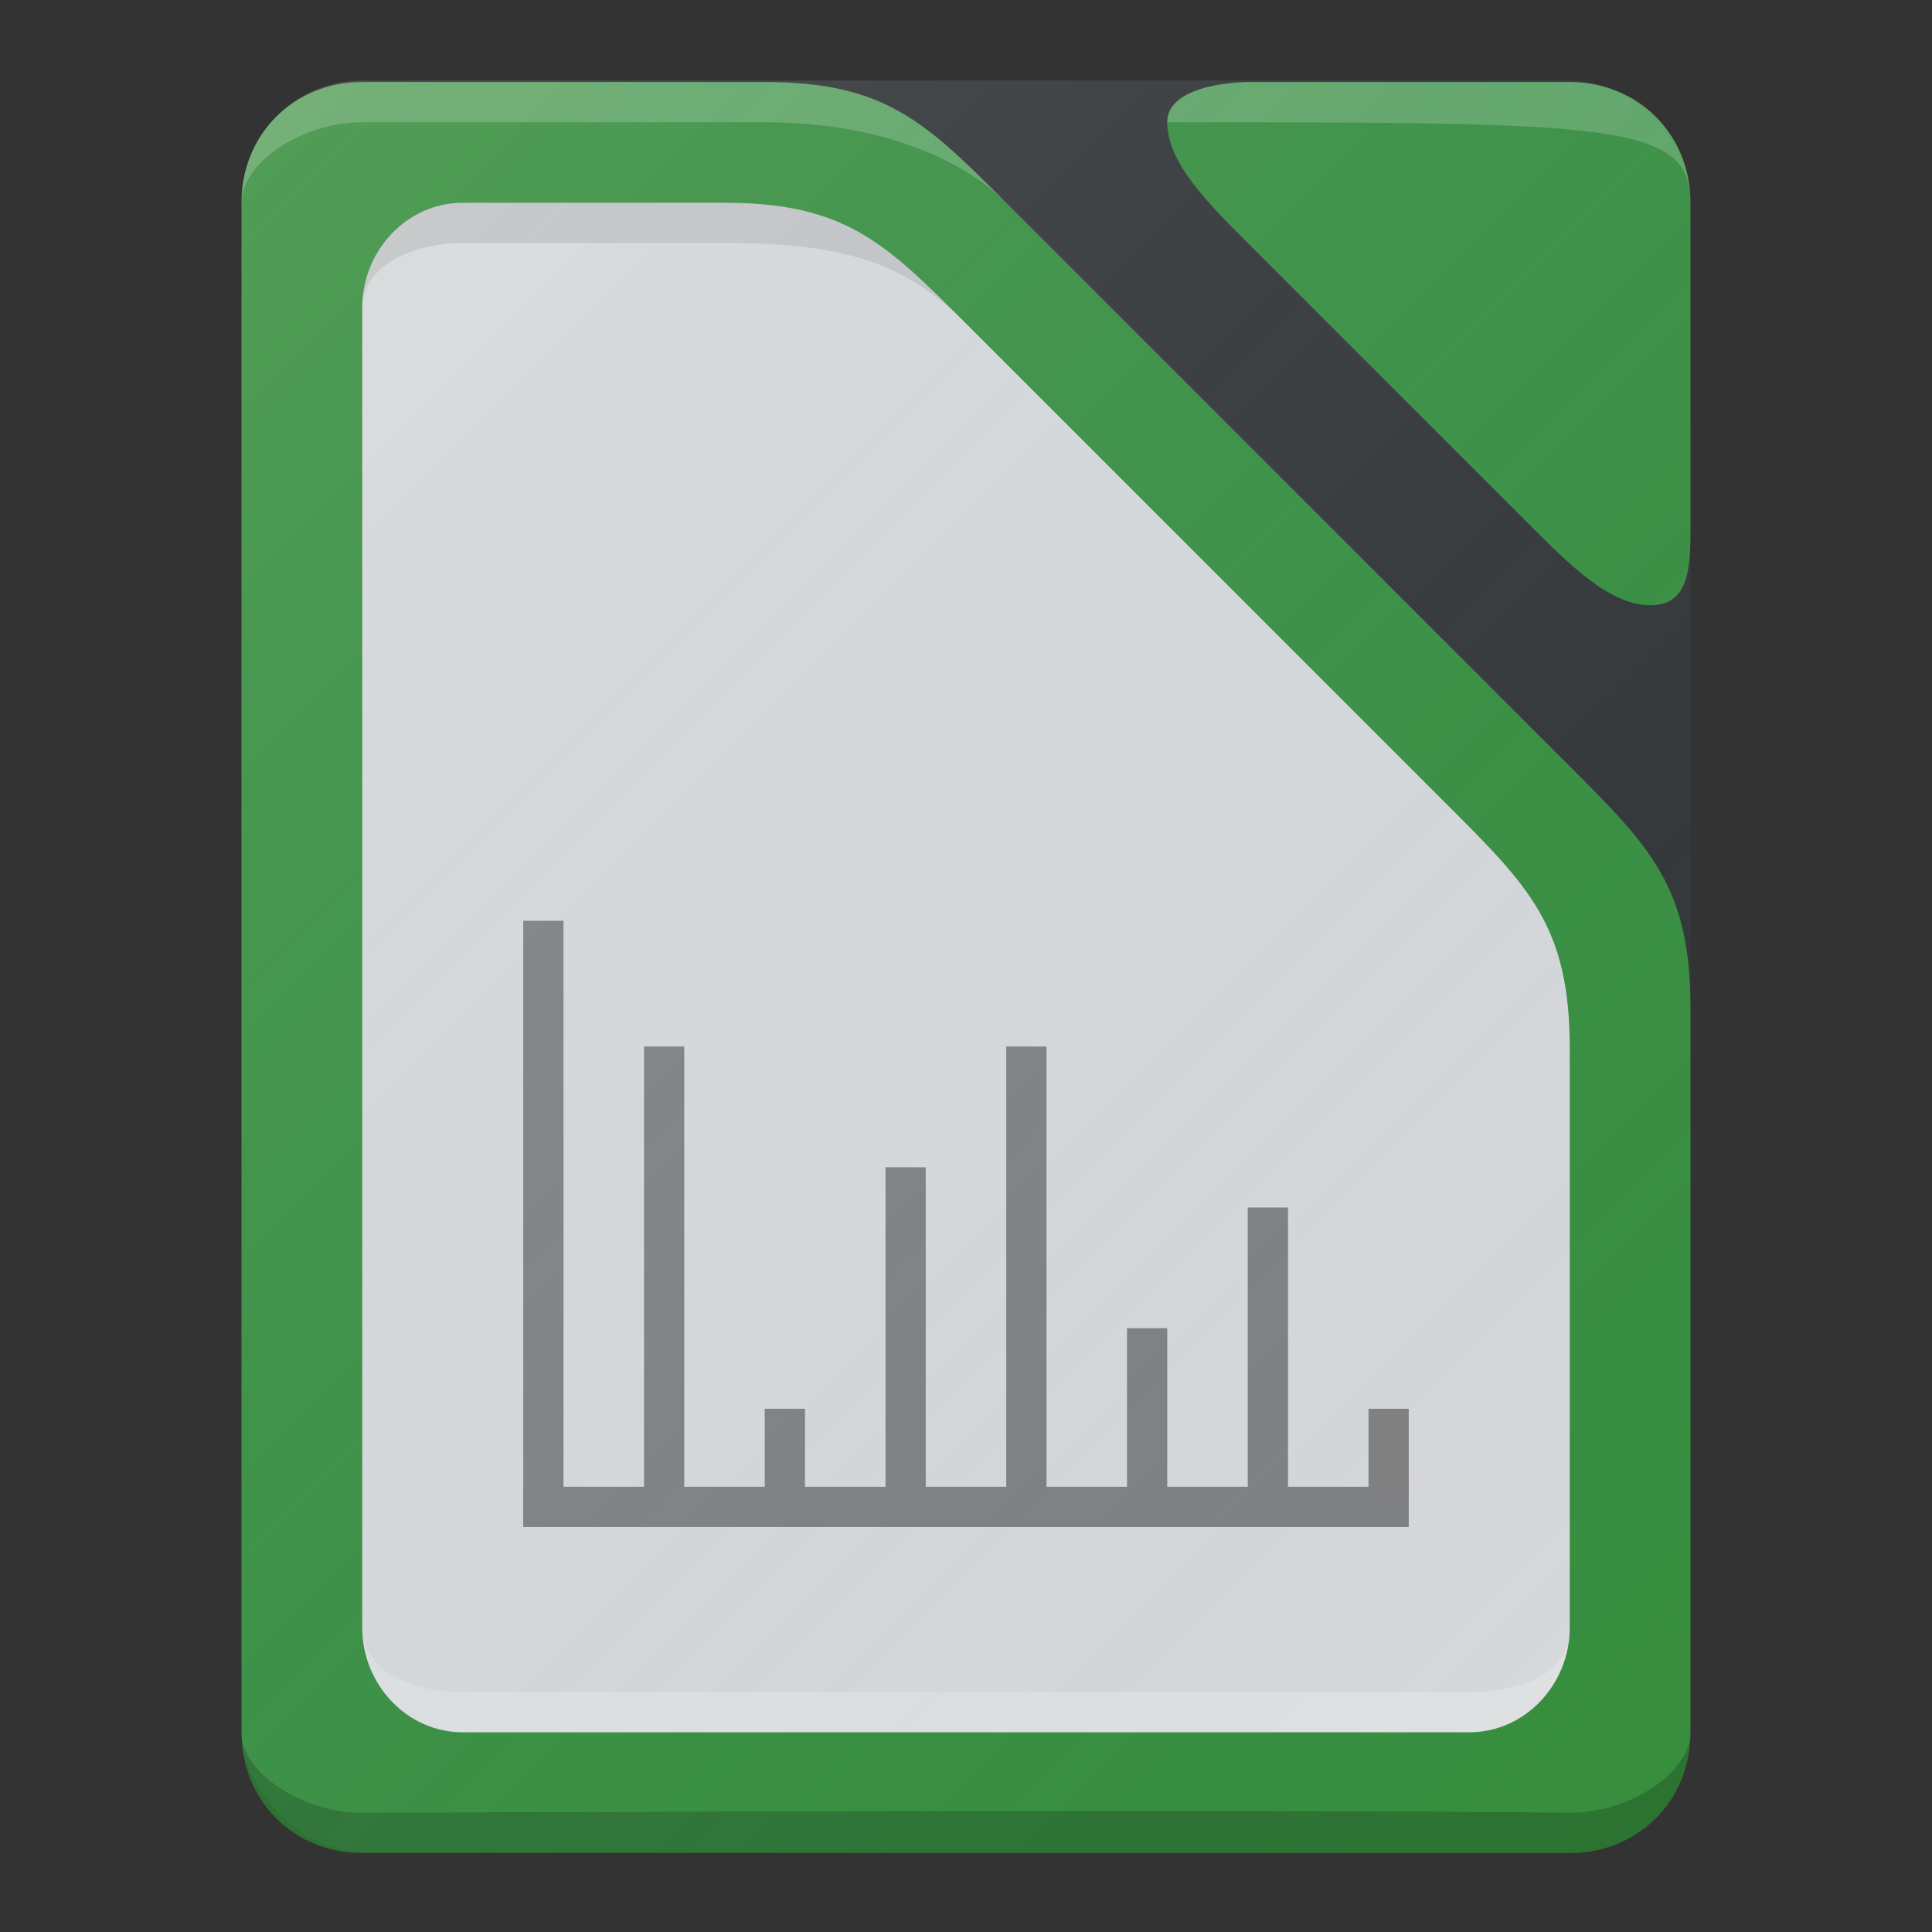 <?xml version="1.0" encoding="UTF-8" standalone="no"?>
<!-- Generator: Adobe Illustrator 18.1.1, SVG Export Plug-In . SVG Version: 6.00 Build 0)  -->

<svg
   xmlns:dc="http://purl.org/dc/elements/1.1/"
   xmlns:cc="http://creativecommons.org/ns#"
   xmlns:rdf="http://www.w3.org/1999/02/22-rdf-syntax-ns#"
   xmlns:svg="http://www.w3.org/2000/svg"
   xmlns="http://www.w3.org/2000/svg"
   xmlns:xlink="http://www.w3.org/1999/xlink"
   xmlns:sodipodi="http://sodipodi.sourceforge.net/DTD/sodipodi-0.dtd"
   xmlns:inkscape="http://www.inkscape.org/namespaces/inkscape"
   version="1.1"
   id="svg2"
   sodipodi:docname="libreoffice-calc.svg"
   inkscape:version="0.91 r13725"
   inkscape:export-ydpi="360"
   inkscape:export-filename="/home/afel/Pictures/evos-mockups/personal-app-icons/libreoffice-writer.png"
   inkscape:export-xdpi="360"
   x="0px"
   y="0px"
   viewBox="0 0 48 48"
   enable-background="new 0 0 48 48"
   xml:space="preserve"><rect x="0" y="0" width="48" height="48" fill="#333333" stroke="none"/><defs
     id="defs3"><inkscape:perspective
       inkscape:vp_z="24 : 12 : 1"
       inkscape:vp_y="0 : 1000 : 0"
       inkscape:vp_x="0 : 12 : 1"
       sodipodi:type="inkscape:persp3d"
       id="perspective3810"
       inkscape:persp3d-origin="12 : 8 : 1" /><linearGradient
       inkscape:collect="always"
       xlink:href="#linearGradient4396"
       id="linearGradient4380"
       x1="-68"
       y1="1004.362"
       x2="-24"
       y2="1048.362"
       gradientUnits="userSpaceOnUse"
       gradientTransform="translate(70,2)" /><linearGradient
       inkscape:collect="always"
       id="linearGradient4396"><stop
         style="stop-color:#ffffff;stop-opacity:0.149"
         offset="0"
         id="stop4376" /><stop
         style="stop-color:#177ed5;stop-opacity:0"
         offset="1"
         id="stop4378" /></linearGradient></defs><sodipodi:namedview
     inkscape:cy="24.588601"
     inkscape:cx="-0.82040817"
     inkscape:zoom="11.313708"
     showgrid="false"
     pagecolor="#ffffff"
     borderopacity="1.0"
     bordercolor="#666666"
     id="base"
     inkscape:current-layer="layer1"
     inkscape:window-maximized="1"
     inkscape:window-y="27"
     inkscape:window-x="0"
     inkscape:window-height="996"
     inkscape:window-width="1680"
     inkscape:pageshadow="2"
     inkscape:pageopacity="0.0"
     inkscape:snap-midpoints="false"
     inkscape:snap-global="true"
     inkscape:showpageshadow="false"
     inkscape:snap-bbox-midpoints="false"
     inkscape:bbox-paths="true"
     inkscape:bbox-nodes="true"
     inkscape:snap-bbox="true"
     inkscape:document-units="px"
     inkscape:snap-smooth-nodes="true"
     inkscape:object-paths="true"
     inkscape:object-nodes="true"
     inkscape:snap-intersection-paths="true"
     borderlayer="true"
     inkscape:snap-nodes="true"
     inkscape:snap-grids="true"
     inkscape:snap-bbox-edge-midpoints="false"><inkscape:grid
       type="xygrid"
       id="grid3808"
       empspacing="4"
       enabled="true"
       visible="true"
       snapvisiblegridlinesonly="true" /></sodipodi:namedview><g
     id="layer1"
     transform="translate(0,-1004.362)"
     inkscape:groupmode="layer"
     inkscape:label="Layer 1"><g
       id="g4370"><path
         id="rect3362"
         d="M29,1007.4c0,1,1,2,2,3c1,1,2.1,2.1,3,3c2,2,2.9,2.9,4,4c1,1,2,2,3,2s1-1,1-2v-8    c0-1.7-1.3-3-3-3h-8C31,1006.4,29,1006.4,29,1007.4z"
         fill="#388E3C" /><path
         id="rect3362-5"
         inkscape:connector-curvature="0"
         sodipodi:nodetypes="ccscc"
         enable-background="new    "
         d="    M29,1007.4c11,0,13,0,13,2c0-1.7-1.3-3-3-3h-8C31,1006.4,29,1006.4,29,1007.4z"
         fill="#FFFFFF"
         opacity="0.2" /></g><g
       id="g4365"><path
         id="path3371"
         d="M9,1006.4c-1.7,0-3,1.3-3,3v38c0,1.7,1.3,3,3,3h30c1.7,0,3-1.3,3-3v-18c0-3-1-4-3-6l-14-14    c-2-2-3-3-6-3H9z"
         fill="#388E3C" /><path
         id="path3371-64"
         inkscape:connector-curvature="0"
         sodipodi:nodetypes="scsscss"
         enable-background="new    "
         d="    M9,1006.4c-1.7,0-3,1.3-3,3c0-1,1.5-2,3-2c0,0,6.7,0,10,0c3,0,5,1,6,2c-2-2-3-3-6-3H9z"
         fill="#FFFFFF"
         opacity="0.2" /><path
         id="path3371-0"
         inkscape:connector-curvature="0"
         sodipodi:nodetypes="csscssc"
         enable-background="new    "
         d="    M6,1047.4c0,1.7,1.3,3,3,3h30c1.7,0,3-1.3,3-3c0,1-1.5,2-3,2c-7.9-0.1-28.8,0-30,0C7.5,1049.4,6,1048.4,6,1047.4z"
         opacity="0.2" /></g><g
       id="g4360"><path
         id="path3371-6"
         inkscape:connector-curvature="0"
         sodipodi:nodetypes="sssssssscss"
         d="M11.5,1009.4    c-1.4,0-2.5,1.2-2.5,2.6v32.8c0,1.4,1.1,2.6,2.5,2.6h25c1.4,0,2.5-1.2,2.5-2.6v-14.4c0-3-1-4-3-6l-12-12c-2-2-3-3-6-3H11.5z"
         fill="#D9D9D9" /><path
         id="path3371-6-5"
         inkscape:connector-curvature="0"
         sodipodi:nodetypes="scsscss"
         enable-background="new    "
         d="    M11.5,1009.4c-1.4,0-2.5,1.2-2.5,2.6c0-1,1.2-1.6,2.5-1.6c0.5,0,3.4,0,6.5,0c3,0,4.5,0.5,6,2c-2-2-3-3-6-3L11.5,1009.4z"
         opacity="0.1" /><path
         id="path3371-6-6"
         inkscape:connector-curvature="0"
         sodipodi:nodetypes="csscssc"
         enable-background="new    "
         d="    M9,1044.8c0,1.4,1.1,2.6,2.5,2.6h25c1.4,0,2.5-1.2,2.5-2.6c0,1.2-1.3,1.6-2.5,1.6c-6.6,0-24,0-25,0C10.3,1046.4,9,1045.9,9,1044.8    z"
         fill="#FFFFFF"
         opacity="0.2" /></g><g
       inkscape:label="Layer 1"
       inkscape:groupmode="layer"
       transform="translate(0,-1004.362)"
       id="layer1_1_"><g
         id="center_1_"><rect
           style="fill:#808080"
           height="15"
           width="1"
           y="2031.6"
           x="13"
           id="rect4263-8_1_" /></g></g><rect
       style="fill:#808080"
       height="2"
       width="1"
       y="1039.362"
       x="19"
       id="rect4263-0_2_" /><rect
       style="fill:#808080"
       height="1"
       width="22"
       y="1041.3"
       x="13"
       id="rect4263-0_7_" /><rect
       style="fill:#808080"
       height="8"
       width="1"
       y="1033.362"
       x="22"
       id="rect4263-0_1_" /><rect
       style="fill:#808080"
       height="11"
       width="1"
       y="1030.362"
       x="16"
       id="rect4263-8_3_" /><polyline
       style="fill:#808080"
       points="29.5,1041.3 28.5,1041.3 28.5,1037.3 29.5,1037.3   "
       id="rect4263-0_8_"
       transform="translate(-0.5,0.062)" /><rect
       style="fill:#808080"
       height="11"
       width="1"
       y="1030.362"
       x="25"
       id="rect4263-8_4_" /><rect
       style="fill:#808080"
       height="7"
       width="1"
       y="1034.362"
       x="31"
       id="rect4263-0_3_" /><linearGradient
       id="rect4342_1_"
       gradientUnits="userSpaceOnUse"
       x1="-68"
       y1="48"
       x2="-24"
       y2="4"
       gradientTransform="matrix(1 0 0 -1 70 1054.362)"><stop
         offset="0"
         style="stop-color:#FFFFFF;stop-opacity:0.149"
         id="stop32" /><stop
         offset="1"
         style="stop-color:#177ED5;stop-opacity:0"
         id="stop34" /></linearGradient><path
       id="rect4342"
       display="none"
       fill="url(#rect4342_1_)"
       d="M9,1006.4h30c1.7,0,3,1.3,3,3v38c0,1.7-1.3,3-3,3H9   c-1.7,0-3-1.3-3-3v-38C6,1007.7,7.3,1006.4,9,1006.4z" /><rect
       style="opacity:1;fill:url(#linearGradient4380);fill-opacity:1;stroke:none;stroke-width:0.5;stroke-linecap:round;stroke-miterlimit:4;stroke-dasharray:none;stroke-opacity:1"
       id="rect4342-0"
       width="36"
       height="44"
       x="6"
       y="1006.362"
       rx="3"
       ry="3" /></g><rect
     id="rect4263-0_4_"
     x="34"
     y="35"
     width="1"
     height="2"
     style="fill:#808080" /></svg>